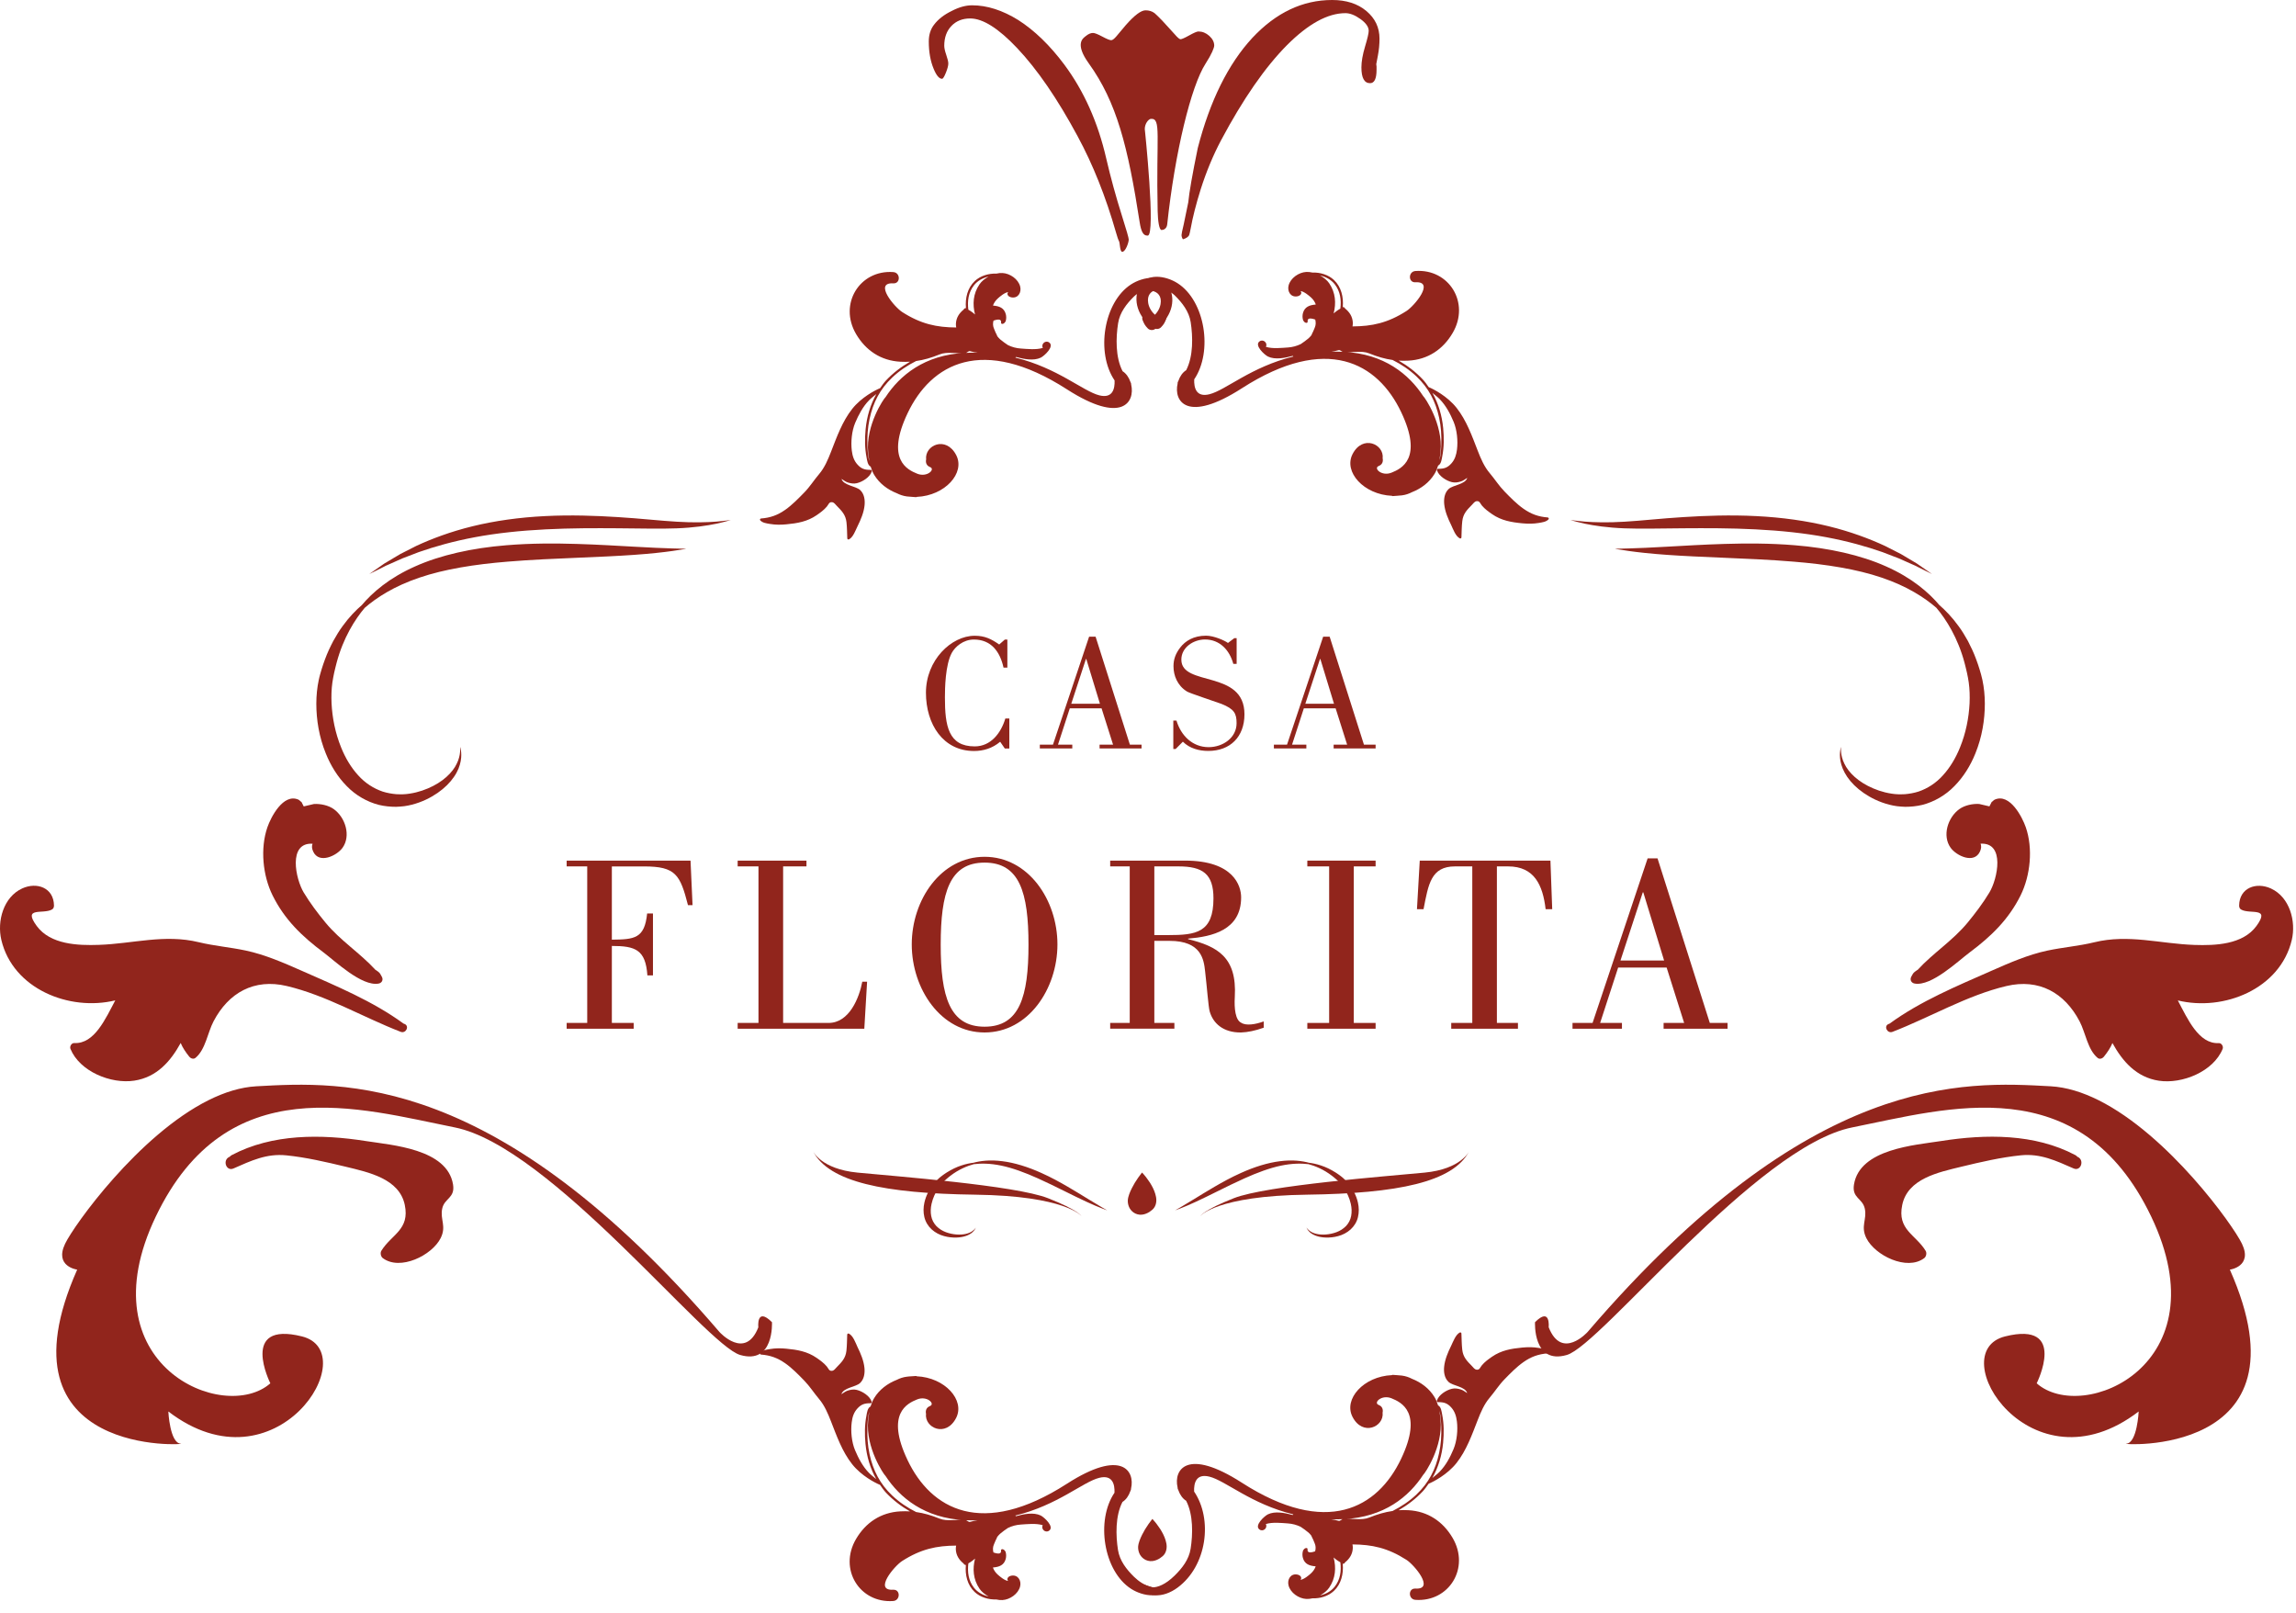 <svg width="158" height="111" viewBox="0 0 158 111" fill="none" xmlns="http://www.w3.org/2000/svg">
<path d="M27.833 70.449C27.809 70.44 27.785 70.429 27.759 70.42C27.755 70.416 27.755 70.412 27.748 70.41C25.63 68.87 23.15 67.846 20.742 66.782C19.517 66.241 18.225 65.679 16.906 65.399C15.832 65.171 14.755 65.086 13.685 64.828C11.312 64.252 9.157 64.932 6.79 65.01C5.371 65.058 3.469 64.995 2.527 63.709C1.534 62.352 2.968 62.932 3.584 62.572C3.68 62.517 3.717 62.405 3.715 62.303C3.7 61.076 2.534 60.663 1.525 61.128C0.233 61.723 -0.214 63.382 0.093 64.674C0.891 68.034 4.763 69.598 7.932 68.829C7.261 70.09 6.496 71.84 5.114 71.764C4.92 71.754 4.781 71.999 4.848 72.164C5.485 73.721 7.633 74.596 9.237 74.352C10.796 74.116 11.743 73.015 12.434 71.76C12.569 72.086 12.768 72.383 13.027 72.707C13.123 72.826 13.317 72.895 13.452 72.785C14.143 72.216 14.285 71.052 14.694 70.273C15.727 68.301 17.488 67.311 19.728 67.839C22.442 68.477 24.998 69.995 27.572 70.992C27.936 71.135 28.199 70.59 27.833 70.449Z" fill="#91251C"/>
<path d="M26.275 67.201C26.112 66.905 26.142 66.938 25.87 66.745C25.859 66.738 25.85 66.736 25.841 66.732C24.776 65.568 23.425 64.723 22.398 63.477C21.86 62.824 21.339 62.133 20.901 61.408C20.337 60.472 19.805 57.95 21.509 58.051C21.45 58.195 21.452 58.375 21.553 58.59C21.954 59.463 23.178 58.881 23.573 58.329C24.161 57.504 23.769 56.252 22.978 55.676C22.605 55.405 22.056 55.292 21.605 55.318C21.37 55.374 21.136 55.429 20.901 55.483C20.849 55.381 20.799 55.281 20.746 55.179C20.685 55.153 20.613 55.051 20.533 55.016C19.491 54.562 18.639 56.226 18.401 56.918C17.898 58.371 18.079 60.236 18.757 61.603C19.58 63.267 20.783 64.426 22.259 65.527C23.063 66.128 24.891 67.88 26.049 67.674C26.284 67.63 26.393 67.413 26.275 67.201Z" fill="#91251C"/>
<path d="M53.123 90.97C53.123 90.97 53.287 93.91 50.929 93.224C48.571 92.538 37.873 78.881 31.298 77.57C24.721 76.259 15.623 73.475 10.723 83.697C5.824 93.918 15.426 97.987 18.604 95.176C18.604 95.176 16.438 90.866 20.779 91.949C25.12 93.031 19.011 102.796 11.584 97.114C11.584 97.114 11.687 99.288 12.439 99.331C13.19 99.372 -0.487 100.415 5.312 87.355C5.312 87.355 3.726 87.147 4.48 85.573C5.094 84.29 9.521 78.108 14.35 75.696C15.442 75.151 16.553 74.8 17.647 74.739C23.577 74.415 34.144 73.723 49.512 91.647C49.512 91.647 51.286 93.617 52.186 91.32C52.182 91.32 52.038 89.891 53.123 90.97Z" fill="#91251C"/>
<path d="M31.176 81.495C30.773 79.04 26.97 78.79 25.181 78.508C22.11 78.024 18.741 77.993 15.941 79.478C15.884 79.509 15.843 79.546 15.812 79.585C15.803 79.589 15.797 79.591 15.788 79.596C15.291 79.813 15.562 80.614 16.065 80.395C17.272 79.865 18.334 79.353 19.7 79.491C21.051 79.626 22.45 79.952 23.769 80.269C25.381 80.659 27.476 81.098 27.855 82.9C28.212 84.609 26.946 84.924 26.244 86.055C26.153 86.202 26.201 86.456 26.342 86.561C27.532 87.457 29.731 86.376 30.326 85.182C30.738 84.355 30.272 83.901 30.431 83.156C30.583 82.431 31.329 82.44 31.176 81.495Z" fill="#91251C"/>
<path d="M105.633 90.97C105.633 90.97 105.469 93.91 107.827 93.224C110.185 92.538 120.883 78.881 127.458 77.57C134.033 76.259 143.134 73.475 148.033 83.697C152.932 93.918 143.33 97.987 140.155 95.176C140.155 95.176 142.321 90.866 137.98 91.949C133.639 93.031 139.747 102.796 147.174 97.114C147.174 97.114 147.072 99.288 146.32 99.331C145.568 99.372 159.247 100.415 153.448 87.355C153.448 87.355 155.035 87.147 154.281 85.573C153.666 84.29 149.24 78.108 144.411 75.696C143.319 75.151 142.207 74.8 141.113 74.739C135.184 74.415 124.616 73.723 109.248 91.647C109.248 91.647 107.474 93.617 106.574 91.32C106.572 91.32 106.718 89.891 105.633 90.97Z" fill="#91251C"/>
<path d="M130.233 70.994C132.809 69.999 135.365 68.48 138.076 67.841C140.316 67.314 142.077 68.302 143.11 70.275C143.52 71.057 143.661 72.22 144.352 72.789C144.487 72.9 144.681 72.828 144.775 72.711C145.034 72.388 145.233 72.09 145.368 71.764C146.061 73.019 147.006 74.12 148.565 74.357C150.169 74.598 152.317 73.725 152.952 72.168C153.019 72.003 152.88 71.758 152.686 71.769C151.304 71.845 150.537 70.097 149.868 68.833C153.037 69.602 156.909 68.039 157.709 64.678C158.016 63.386 157.569 61.727 156.277 61.132C155.268 60.668 154.1 61.078 154.087 62.307C154.085 62.409 154.124 62.522 154.218 62.576C154.834 62.937 156.268 62.357 155.275 63.714C154.333 64.999 152.431 65.062 151.012 65.014C148.645 64.934 146.49 64.254 144.117 64.832C143.045 65.093 141.97 65.175 140.894 65.403C139.575 65.683 138.283 66.245 137.058 66.786C134.65 67.848 132.17 68.875 130.052 70.414C130.047 70.416 130.045 70.421 130.041 70.425C130.017 70.433 129.993 70.444 129.969 70.453C129.605 70.59 129.871 71.135 130.233 70.994Z" fill="#91251C"/>
<path d="M131.76 67.672C132.917 67.878 134.744 66.124 135.548 65.525C137.023 64.424 138.224 63.264 139.05 61.601C139.728 60.233 139.909 58.368 139.405 56.916C139.165 56.226 138.316 54.56 137.272 55.014C137.191 55.049 137.119 55.151 137.058 55.177C137.008 55.279 136.956 55.379 136.903 55.481C136.668 55.427 136.435 55.372 136.199 55.316C135.751 55.288 135.199 55.403 134.826 55.674C134.035 56.249 133.641 57.502 134.232 58.327C134.626 58.881 135.849 59.463 136.252 58.588C136.352 58.373 136.352 58.193 136.295 58.049C137.997 57.947 137.468 60.47 136.901 61.406C136.465 62.131 135.942 62.822 135.404 63.477C134.378 64.723 133.026 65.568 131.961 66.732C131.95 66.738 131.941 66.738 131.93 66.745C131.658 66.938 131.688 66.905 131.525 67.201C131.414 67.413 131.523 67.631 131.76 67.672Z" fill="#91251C"/>
<path d="M128.328 83.161C128.487 83.903 128.023 84.359 128.433 85.186C129.025 86.378 131.226 87.462 132.416 86.563C132.556 86.459 132.606 86.204 132.512 86.057C131.813 84.924 130.546 84.609 130.904 82.9C131.281 81.098 133.377 80.659 134.99 80.269C136.308 79.95 137.707 79.626 139.059 79.489C140.423 79.35 141.486 79.865 142.694 80.392C143.197 80.614 143.467 79.811 142.97 79.594C142.962 79.589 142.955 79.587 142.946 79.583C142.916 79.541 142.875 79.504 142.818 79.476C140.018 77.991 136.648 78.022 133.578 78.506C131.789 78.788 127.986 79.038 127.583 81.493C127.426 82.44 128.171 82.431 128.328 83.161Z" fill="#91251C"/>
<path d="M59.016 36.197C59.236 35.754 59.448 35.257 59.496 34.764C59.533 34.397 59.476 33.98 59.191 33.715C58.892 33.44 58.051 33.405 57.909 32.951C58.051 33.034 58.177 33.144 58.347 33.197C58.559 33.262 58.75 33.296 58.966 33.244C59.354 33.153 59.866 32.827 59.99 32.441C60.01 32.382 59.975 32.328 59.91 32.328C59.52 32.332 59.273 32.261 59.01 31.965C58.759 31.69 58.663 31.366 58.617 31.004C58.543 30.409 58.615 29.655 58.848 29.097C59.081 28.544 59.382 27.973 59.803 27.543C59.958 27.384 60.141 27.252 60.306 27.109C59.89 27.849 59.648 28.683 59.568 29.529C59.507 30.179 59.507 30.837 59.633 31.477C59.674 31.685 59.707 32.007 59.916 32.107C59.977 32.311 60.056 32.506 60.162 32.68C60.524 33.273 61.084 33.689 61.716 33.937C61.923 34.043 62.152 34.121 62.405 34.156C62.52 34.171 62.634 34.18 62.745 34.184C62.843 34.195 62.941 34.202 63.039 34.206C63.063 34.206 63.078 34.197 63.089 34.187C65.04 34.102 66.43 32.541 65.805 31.319C65.105 29.957 63.617 30.63 63.732 31.612C63.732 31.612 63.625 31.996 64.007 32.139C64.386 32.282 63.802 32.867 63.12 32.593C62.44 32.317 60.938 31.625 62.457 28.429C64.072 25.033 67.587 23.036 73.419 26.785C77.202 29.217 78.122 27.673 77.843 26.462C77.847 26.399 77.828 26.336 77.79 26.275C77.682 25.96 77.49 25.689 77.252 25.541C76.751 24.575 76.788 23.222 76.943 22.239C77.058 21.498 77.525 20.901 78.046 20.389C78.673 19.775 80.061 19.809 79.863 20.93C79.802 21.268 79.606 21.557 79.351 21.779C79.126 21.401 78.455 21.596 78.634 22.039C78.739 22.295 78.793 22.393 78.985 22.595C79.105 22.719 79.312 22.743 79.458 22.656C80.388 22.102 80.959 20.947 80.53 19.907C80.061 18.776 78.645 19.045 77.838 19.564C75.942 20.784 75.402 24.267 76.701 26.175C76.723 26.748 76.572 27.428 75.655 27.202C74.53 26.922 72.785 25.315 69.871 24.605C69.891 24.597 69.906 24.579 69.915 24.56C70.455 24.707 71.129 24.844 71.619 24.608C71.859 24.492 72.586 23.832 72.196 23.561C71.939 23.381 71.621 23.678 71.763 23.937C71.301 24.082 70.669 24.008 70.25 23.98C69.947 23.961 69.642 23.88 69.365 23.746C69.182 23.628 69.006 23.494 68.829 23.351C68.762 23.281 68.69 23.22 68.635 23.14C68.627 23.127 68.622 23.112 68.614 23.099C68.611 23.094 68.616 23.09 68.614 23.083C68.542 22.934 68.459 22.782 68.407 22.623C68.326 22.447 68.315 22.258 68.367 22.061C68.751 21.926 68.925 21.976 68.888 22.213C68.886 22.274 68.958 22.293 69.004 22.282C69.089 22.263 69.143 22.206 69.182 22.137C69.195 22.126 69.209 22.109 69.211 22.087C69.211 22.08 69.211 22.074 69.213 22.067C69.261 21.92 69.246 21.733 69.213 21.611C69.097 21.181 68.76 21.06 68.354 21.027C68.352 21.019 68.339 21.017 68.335 21.012C68.402 20.836 68.505 20.68 68.664 20.535C68.788 20.422 69.139 20.12 69.379 20.098C69.252 20.241 69.374 20.43 69.636 20.465C70.072 20.524 70.303 20.107 70.204 19.716C70.074 19.201 69.503 18.813 68.991 18.785C68.856 18.776 68.712 18.791 68.566 18.826C68.03 18.806 67.465 18.974 67.079 19.338C66.574 19.816 66.415 20.517 66.471 21.186C66.454 21.197 66.439 21.21 66.424 21.221C66.4 21.214 66.382 21.212 66.382 21.212C66.382 21.212 66.349 21.238 66.312 21.301C66.005 21.548 65.794 21.868 65.781 22.295C65.778 22.376 65.791 22.454 65.802 22.532C64.464 22.523 63.386 22.302 62.087 21.47C61.559 21.134 60.104 19.416 61.474 19.495C61.98 19.523 61.973 18.756 61.474 18.72C59.164 18.552 57.691 20.912 58.914 22.988C59.576 24.113 60.618 24.816 61.96 24.888C62.196 24.901 62.414 24.898 62.625 24.886C62.017 25.235 61.459 25.656 60.969 26.179C60.814 26.345 60.69 26.527 60.563 26.709C60.247 26.833 59.276 27.334 58.644 28.134C57.959 29.002 57.582 30.07 57.185 31.088C56.978 31.62 56.743 32.178 56.37 32.615C56.015 33.032 55.73 33.492 55.346 33.885C54.943 34.297 54.512 34.742 54.039 35.075C53.514 35.444 53.01 35.626 52.369 35.674C52.313 35.678 52.271 35.754 52.313 35.797C52.474 35.98 52.757 36.01 52.988 36.049C53.367 36.114 53.734 36.112 54.117 36.075C54.876 36.004 55.564 35.884 56.198 35.446C56.451 35.27 56.7 35.092 56.898 34.855C57.022 34.708 57.046 34.538 57.244 34.551C57.399 34.56 57.48 34.697 57.584 34.805C57.933 35.159 58.192 35.42 58.251 35.932C58.293 36.31 58.29 36.672 58.306 37.048C58.308 37.096 58.369 37.135 58.415 37.113C58.707 36.979 58.883 36.466 59.016 36.197ZM66.792 21.401C66.737 21.362 66.685 21.331 66.637 21.307C66.563 20.717 66.637 20.118 67.027 19.625C67.276 19.312 67.639 19.117 68.03 19.03C67.772 19.169 67.546 19.353 67.404 19.562C66.96 20.213 66.918 20.938 67.097 21.637C66.988 21.542 66.885 21.459 66.792 21.401ZM61.396 25.977C61.888 25.509 62.446 25.14 63.043 24.84C63.577 24.764 64.083 24.618 64.656 24.386C65.194 24.169 65.831 24.358 66.404 24.28C66.546 24.314 66.628 24.119 66.77 24.165C66.938 24.219 67.099 24.243 67.267 24.267C66.988 24.262 66.7 24.265 66.404 24.28C63.617 24.414 61.917 25.83 60.938 27.326C60.825 27.408 59.561 29.265 59.744 31.136C59.764 31.327 59.788 31.529 59.827 31.727C59.711 31.381 59.7 30.784 59.694 30.645C59.67 30.038 59.714 29.419 59.84 28.822C60.082 27.697 60.557 26.772 61.396 25.977Z" fill="#91251C"/>
<path d="M100.464 37.044C100.509 37.065 100.568 37.026 100.57 36.976C100.586 36.601 100.583 36.238 100.627 35.861C100.686 35.348 100.943 35.09 101.292 34.734C101.399 34.625 101.479 34.488 101.634 34.48C101.83 34.469 101.856 34.636 101.98 34.786C102.179 35.022 102.427 35.2 102.68 35.376C103.314 35.815 104.003 35.934 104.761 36.006C105.143 36.041 105.511 36.045 105.89 35.98C106.123 35.939 106.404 35.91 106.566 35.728C106.605 35.682 106.563 35.606 106.509 35.602C105.868 35.554 105.367 35.372 104.84 35.003C104.367 34.671 103.935 34.228 103.532 33.813C103.146 33.418 102.861 32.96 102.508 32.543C102.135 32.104 101.9 31.549 101.693 31.017C101.296 29.998 100.921 28.93 100.235 28.062C99.603 27.261 98.631 26.761 98.315 26.635C98.189 26.453 98.062 26.268 97.907 26.106C97.417 25.582 96.859 25.161 96.251 24.812C96.463 24.825 96.68 24.827 96.916 24.814C98.26 24.742 99.302 24.039 99.962 22.914C101.185 20.838 99.712 18.478 97.402 18.646C96.903 18.683 96.896 19.451 97.402 19.421C98.772 19.34 97.317 21.06 96.789 21.396C95.49 22.228 94.412 22.449 93.074 22.458C93.085 22.38 93.098 22.302 93.096 22.221C93.082 21.794 92.873 21.475 92.564 21.227C92.527 21.164 92.494 21.138 92.494 21.138C92.494 21.138 92.479 21.14 92.453 21.147C92.435 21.136 92.422 21.123 92.405 21.112C92.461 20.443 92.302 19.742 91.797 19.264C91.411 18.902 90.847 18.733 90.313 18.752C90.167 18.719 90.023 18.702 89.888 18.711C89.376 18.739 88.805 19.13 88.674 19.644C88.576 20.035 88.807 20.452 89.243 20.393C89.502 20.359 89.624 20.17 89.498 20.026C89.739 20.048 90.088 20.35 90.215 20.463C90.374 20.606 90.476 20.762 90.544 20.941C90.537 20.947 90.526 20.949 90.524 20.956C90.117 20.99 89.781 21.11 89.663 21.54C89.63 21.661 89.617 21.848 89.665 21.996C89.665 22.002 89.665 22.009 89.668 22.015C89.67 22.039 89.683 22.054 89.696 22.065C89.733 22.135 89.787 22.191 89.872 22.211C89.918 22.221 89.988 22.202 89.988 22.141C89.949 21.904 90.123 21.852 90.509 21.987C90.561 22.187 90.55 22.373 90.472 22.552C90.419 22.71 90.334 22.86 90.265 23.012C90.263 23.018 90.267 23.02 90.265 23.027C90.256 23.04 90.252 23.055 90.243 23.066C90.186 23.146 90.114 23.209 90.047 23.277C89.872 23.422 89.694 23.555 89.511 23.674C89.234 23.808 88.929 23.889 88.626 23.908C88.207 23.934 87.575 24.011 87.113 23.863C87.255 23.605 86.937 23.307 86.68 23.485C86.29 23.756 87.02 24.416 87.257 24.532C87.75 24.768 88.421 24.631 88.964 24.484C88.972 24.503 88.988 24.521 89.007 24.529C86.094 25.239 84.348 26.848 83.226 27.126C82.308 27.354 82.158 26.672 82.18 26.101C83.476 24.191 82.936 20.71 81.04 19.49C80.236 18.971 78.817 18.702 78.351 19.833C77.919 20.875 78.49 22.028 79.421 22.582C79.569 22.671 79.774 22.645 79.894 22.521C80.088 22.319 80.142 22.221 80.246 21.965C80.425 21.522 79.754 21.327 79.527 21.705C79.272 21.483 79.076 21.195 79.015 20.856C78.819 19.738 80.205 19.703 80.833 20.317C81.356 20.83 81.822 21.427 81.938 22.167C82.09 23.151 82.127 24.503 81.628 25.47C81.388 25.617 81.197 25.889 81.09 26.206C81.053 26.266 81.031 26.329 81.038 26.392C80.757 27.604 81.678 29.147 85.462 26.713C91.293 22.964 94.811 24.961 96.423 28.357C97.94 31.551 96.441 32.245 95.761 32.519C95.081 32.795 94.495 32.211 94.874 32.065C95.253 31.922 95.148 31.538 95.148 31.538C95.264 30.556 93.773 29.886 93.076 31.245C92.448 32.467 93.839 34.028 95.789 34.113C95.8 34.126 95.817 34.132 95.841 34.132C95.939 34.13 96.035 34.121 96.133 34.111C96.245 34.106 96.358 34.097 96.473 34.082C96.726 34.05 96.955 33.972 97.164 33.863C97.796 33.615 98.356 33.199 98.718 32.606C98.825 32.43 98.903 32.235 98.964 32.033C99.176 31.933 99.208 31.609 99.248 31.403C99.374 30.763 99.374 30.105 99.313 29.456C99.232 28.607 98.99 27.773 98.574 27.033C98.74 27.176 98.923 27.308 99.078 27.469C99.498 27.899 99.799 28.468 100.032 29.024C100.265 29.582 100.337 30.335 100.263 30.93C100.217 31.292 100.121 31.616 99.871 31.892C99.605 32.187 99.361 32.259 98.971 32.254C98.906 32.252 98.871 32.306 98.89 32.367C99.014 32.754 99.526 33.079 99.914 33.173C100.13 33.222 100.322 33.19 100.533 33.125C100.703 33.073 100.83 32.962 100.971 32.88C100.83 33.335 99.991 33.368 99.69 33.644C99.404 33.909 99.348 34.325 99.385 34.692C99.435 35.187 99.644 35.685 99.864 36.125C99.991 36.395 100.167 36.905 100.464 37.044ZM91.775 21.564C91.954 20.864 91.912 20.142 91.468 19.488C91.326 19.28 91.099 19.095 90.842 18.956C91.232 19.043 91.596 19.238 91.845 19.551C92.237 20.044 92.311 20.643 92.237 21.234C92.189 21.258 92.137 21.288 92.082 21.327C91.989 21.388 91.886 21.468 91.775 21.564ZM99.036 28.75C99.165 29.345 99.208 29.966 99.182 30.574C99.178 30.715 99.167 31.312 99.049 31.657C99.088 31.457 99.112 31.258 99.132 31.064C99.313 29.195 98.053 27.339 97.938 27.254C96.959 25.758 95.26 24.34 92.472 24.208C92.176 24.193 91.89 24.191 91.609 24.195C91.777 24.171 91.938 24.147 92.106 24.093C92.248 24.047 92.331 24.245 92.472 24.208C93.045 24.286 93.682 24.097 94.22 24.314C94.793 24.545 95.299 24.692 95.833 24.768C96.43 25.068 96.986 25.435 97.48 25.906C98.317 26.701 98.792 27.623 99.036 28.75Z" fill="#91251C"/>
<path d="M99.858 92.601C99.638 93.044 99.429 93.541 99.379 94.034C99.341 94.4 99.398 94.817 99.684 95.082C99.984 95.358 100.823 95.391 100.965 95.847C100.823 95.764 100.697 95.653 100.527 95.601C100.316 95.536 100.124 95.501 99.908 95.553C99.52 95.645 99.008 95.97 98.884 96.359C98.864 96.418 98.899 96.472 98.965 96.472C99.355 96.467 99.599 96.539 99.865 96.834C100.115 97.11 100.211 97.434 100.257 97.796C100.331 98.391 100.259 99.144 100.026 99.702C99.795 100.258 99.492 100.827 99.071 101.257C98.916 101.415 98.734 101.548 98.568 101.691C98.984 100.951 99.228 100.117 99.309 99.27C99.37 98.621 99.37 97.963 99.243 97.323C99.202 97.114 99.171 96.793 98.96 96.693C98.899 96.489 98.821 96.294 98.714 96.12C98.352 95.527 97.792 95.111 97.16 94.863C96.953 94.754 96.724 94.678 96.469 94.644C96.354 94.629 96.243 94.62 96.129 94.615C96.031 94.605 95.933 94.598 95.837 94.594C95.813 94.594 95.798 94.603 95.785 94.613C93.835 94.698 92.444 96.259 93.072 97.481C93.769 98.843 95.26 98.17 95.144 97.188C95.144 97.188 95.251 96.804 94.87 96.661C94.49 96.515 95.075 95.933 95.757 96.207C96.436 96.483 97.938 97.175 96.419 100.369C94.806 103.765 91.289 105.762 85.457 102.013C81.674 99.581 80.754 101.125 81.034 102.336C81.029 102.399 81.049 102.46 81.086 102.523C81.195 102.838 81.384 103.111 81.624 103.257C82.125 104.223 82.088 105.575 81.933 106.559C81.818 107.299 81.352 107.896 80.829 108.409C80.201 109.023 79.671 109.216 79.297 109.216L78.344 108.891C78.811 110.022 80.046 109.961 81.034 109.234C83.062 107.74 83.47 104.531 82.173 102.623C82.151 102.049 82.302 101.37 83.219 101.596C84.344 101.874 86.089 103.482 89.003 104.192C88.983 104.203 88.968 104.221 88.96 104.238C88.419 104.09 87.746 103.953 87.253 104.19C87.016 104.305 86.285 104.965 86.676 105.237C86.933 105.417 87.251 105.119 87.109 104.859C87.571 104.713 88.203 104.787 88.622 104.815C88.925 104.835 89.23 104.915 89.507 105.05C89.689 105.167 89.866 105.3 90.043 105.445C90.11 105.512 90.182 105.575 90.237 105.656C90.245 105.669 90.25 105.684 90.258 105.697C90.26 105.701 90.256 105.706 90.258 105.71C90.33 105.86 90.413 106.012 90.465 106.17C90.544 106.346 90.557 106.535 90.502 106.735C90.119 106.869 89.945 106.819 89.981 106.581C89.984 106.52 89.912 106.5 89.866 106.511C89.781 106.531 89.727 106.587 89.689 106.657C89.674 106.667 89.663 106.683 89.661 106.706C89.659 106.713 89.661 106.72 89.659 106.726C89.611 106.874 89.624 107.06 89.657 107.182C89.772 107.612 90.11 107.733 90.518 107.766C90.52 107.775 90.533 107.775 90.537 107.781C90.47 107.957 90.367 108.113 90.208 108.259C90.084 108.372 89.733 108.674 89.493 108.695C89.62 108.552 89.498 108.363 89.238 108.328C88.803 108.27 88.572 108.687 88.67 109.077C88.8 109.592 89.371 109.983 89.886 110.011C90.021 110.02 90.165 110.004 90.311 109.97C90.847 109.989 91.411 109.82 91.795 109.457C92.3 108.98 92.459 108.278 92.403 107.61C92.42 107.599 92.435 107.586 92.451 107.575C92.475 107.581 92.492 107.584 92.492 107.584C92.492 107.584 92.525 107.558 92.562 107.495C92.871 107.247 93.081 106.928 93.094 106.498C93.096 106.418 93.083 106.34 93.072 106.261C94.41 106.27 95.489 106.492 96.787 107.323C97.315 107.66 98.77 109.377 97.4 109.299C96.894 109.271 96.901 110.037 97.4 110.074C99.71 110.241 101.183 107.881 99.958 105.805C99.296 104.681 98.254 103.977 96.912 103.906C96.676 103.893 96.458 103.895 96.247 103.908C96.855 103.558 97.413 103.137 97.903 102.614C98.058 102.449 98.182 102.267 98.311 102.084C98.624 101.96 99.599 101.459 100.231 100.658C100.915 99.791 101.292 98.721 101.689 97.703C101.896 97.171 102.131 96.615 102.504 96.177C102.859 95.76 103.144 95.299 103.528 94.906C103.931 94.492 104.363 94.049 104.835 93.717C105.361 93.347 105.864 93.165 106.505 93.117C106.561 93.113 106.601 93.037 106.561 92.994C106.4 92.811 106.117 92.783 105.886 92.742C105.507 92.677 105.141 92.681 104.757 92.716C104.001 92.787 103.31 92.907 102.676 93.345C102.423 93.519 102.175 93.699 101.976 93.936C101.852 94.084 101.828 94.253 101.63 94.24C101.475 94.231 101.394 94.094 101.29 93.986C100.941 93.632 100.682 93.371 100.625 92.859C100.582 92.481 100.586 92.119 100.568 91.743C100.566 91.695 100.507 91.654 100.462 91.678C100.167 91.821 99.991 92.332 99.858 92.601ZM92.082 107.397C92.139 107.436 92.189 107.466 92.237 107.49C92.311 108.081 92.237 108.682 91.845 109.173C91.596 109.486 91.232 109.681 90.842 109.768C91.1 109.629 91.326 109.444 91.468 109.236C91.912 108.585 91.954 107.859 91.775 107.16C91.886 107.258 91.989 107.34 92.082 107.397ZM97.478 102.822C96.986 103.291 96.428 103.658 95.831 103.96C95.297 104.036 94.791 104.184 94.218 104.414C93.68 104.631 93.043 104.442 92.47 104.52C92.329 104.485 92.246 104.681 92.104 104.635C91.936 104.581 91.775 104.557 91.607 104.533C91.886 104.54 92.174 104.535 92.47 104.52C95.258 104.388 96.957 102.97 97.936 101.474C98.049 101.392 99.313 99.535 99.13 97.664C99.111 97.473 99.087 97.271 99.047 97.071C99.163 97.416 99.174 98.013 99.18 98.154C99.204 98.762 99.161 99.381 99.032 99.978C98.792 101.103 98.317 102.026 97.478 102.822Z" fill="#91251C"/>
<path d="M58.41 91.754C58.365 91.732 58.304 91.773 58.301 91.821C58.286 92.197 58.288 92.559 58.247 92.937C58.188 93.45 57.929 93.71 57.582 94.064C57.475 94.173 57.397 94.309 57.24 94.318C57.044 94.329 57.018 94.162 56.894 94.014C56.695 93.777 56.445 93.599 56.194 93.424C55.56 92.985 54.871 92.865 54.113 92.794C53.731 92.757 53.363 92.755 52.984 92.82C52.753 92.861 52.47 92.889 52.308 93.072C52.269 93.117 52.311 93.193 52.365 93.198C53.006 93.246 53.507 93.428 54.034 93.797C54.507 94.129 54.939 94.572 55.342 94.987C55.725 95.382 56.013 95.84 56.366 96.257C56.739 96.695 56.972 97.251 57.181 97.783C57.578 98.801 57.953 99.87 58.639 100.738C59.271 101.539 60.245 102.039 60.559 102.162C60.686 102.345 60.812 102.529 60.965 102.694C61.455 103.215 62.013 103.639 62.621 103.988C62.409 103.975 62.191 103.973 61.956 103.986C60.611 104.058 59.57 104.763 58.91 105.886C57.687 107.961 59.158 110.321 61.468 110.154C61.967 110.117 61.974 109.351 61.468 109.379C60.097 109.457 61.553 107.74 62.08 107.403C63.379 106.572 64.458 106.35 65.796 106.342C65.785 106.42 65.772 106.498 65.774 106.578C65.787 107.008 65.999 107.325 66.306 107.573C66.343 107.636 66.376 107.662 66.376 107.662C66.376 107.662 66.391 107.66 66.417 107.653C66.434 107.664 66.448 107.677 66.465 107.688C66.408 108.357 66.567 109.058 67.073 109.535C67.459 109.898 68.023 110.065 68.559 110.048C68.705 110.08 68.849 110.098 68.984 110.089C69.496 110.059 70.067 109.67 70.198 109.156C70.298 108.765 70.065 108.348 69.629 108.406C69.37 108.441 69.248 108.63 69.374 108.773C69.135 108.752 68.784 108.45 68.659 108.337C68.5 108.194 68.398 108.037 68.33 107.862C68.335 107.855 68.348 107.853 68.35 107.846C68.758 107.812 69.093 107.69 69.209 107.262C69.241 107.141 69.254 106.954 69.209 106.806C69.209 106.8 69.209 106.793 69.207 106.787C69.202 106.763 69.191 106.748 69.178 106.737C69.141 106.667 69.085 106.611 68.999 106.591C68.954 106.581 68.884 106.6 68.884 106.661C68.923 106.898 68.749 106.95 68.363 106.813C68.311 106.613 68.322 106.426 68.402 106.251C68.455 106.092 68.54 105.942 68.609 105.79C68.612 105.784 68.607 105.782 68.609 105.775C68.618 105.764 68.623 105.747 68.631 105.736C68.688 105.656 68.758 105.593 68.825 105.525C68.999 105.38 69.178 105.247 69.361 105.128C69.638 104.993 69.943 104.913 70.246 104.894C70.664 104.868 71.296 104.792 71.758 104.939C71.617 105.198 71.935 105.497 72.192 105.317C72.582 105.046 71.852 104.386 71.615 104.27C71.122 104.034 70.451 104.171 69.91 104.32C69.902 104.301 69.886 104.283 69.867 104.275C72.781 103.565 74.526 101.956 75.648 101.678C76.566 101.45 76.716 102.132 76.695 102.703C75.398 104.614 75.938 108.094 77.834 109.314C78.638 109.833 80.057 110.102 80.523 108.971L80.423 108.852C79.671 109.596 78.667 109.103 78.039 108.489C77.516 107.977 77.05 107.38 76.934 106.639C76.782 105.658 76.742 104.303 77.244 103.337C77.483 103.189 77.675 102.918 77.782 102.601C77.819 102.54 77.839 102.477 77.834 102.414C78.115 101.203 77.194 99.659 73.41 102.093C67.579 105.842 64.063 103.845 62.449 100.449C60.932 97.256 62.431 96.561 63.111 96.285C63.793 96.009 64.377 96.593 63.998 96.739C63.619 96.882 63.724 97.266 63.724 97.266C63.608 98.248 65.099 98.921 65.796 97.559C66.421 96.337 65.033 94.776 63.081 94.692C63.07 94.678 63.052 94.67 63.03 94.672C62.932 94.674 62.834 94.683 62.736 94.692C62.625 94.698 62.512 94.704 62.396 94.722C62.144 94.754 61.915 94.833 61.708 94.939C61.076 95.186 60.513 95.603 60.154 96.196C60.047 96.372 59.969 96.567 59.908 96.769C59.696 96.869 59.663 97.193 59.624 97.399C59.498 98.041 59.498 98.697 59.559 99.346C59.639 100.193 59.881 101.029 60.298 101.767C60.13 101.624 59.949 101.491 59.794 101.333C59.374 100.903 59.073 100.332 58.84 99.778C58.606 99.22 58.535 98.467 58.609 97.872C58.652 97.51 58.748 97.186 59.001 96.91C59.267 96.615 59.511 96.543 59.901 96.548C59.966 96.548 60.001 96.496 59.982 96.435C59.857 96.048 59.345 95.723 58.957 95.629C58.739 95.577 58.548 95.612 58.339 95.677C58.169 95.729 58.042 95.842 57.9 95.925C58.042 95.469 58.883 95.436 59.182 95.16C59.467 94.895 59.524 94.479 59.487 94.112C59.437 93.617 59.228 93.12 59.008 92.677C58.883 92.405 58.707 91.893 58.41 91.754ZM67.099 107.234C66.92 107.933 66.962 108.658 67.406 109.31C67.548 109.518 67.775 109.705 68.032 109.842C67.642 109.755 67.278 109.559 67.029 109.247C66.639 108.754 66.565 108.155 66.639 107.564C66.687 107.54 66.74 107.51 66.794 107.471C66.886 107.412 66.988 107.33 67.099 107.234ZM59.838 100.05C59.711 99.455 59.668 98.834 59.692 98.226C59.696 98.087 59.707 97.488 59.825 97.145C59.785 97.345 59.761 97.544 59.742 97.735C59.561 99.605 60.823 101.463 60.936 101.546C61.915 103.042 63.614 104.459 66.402 104.592C66.698 104.607 66.984 104.609 67.265 104.605C67.097 104.629 66.933 104.653 66.768 104.707C66.626 104.752 66.543 104.555 66.402 104.592C65.829 104.511 65.192 104.703 64.654 104.485C64.081 104.255 63.575 104.108 63.041 104.032C62.444 103.732 61.889 103.363 61.394 102.894C60.557 102.099 60.082 101.174 59.838 100.05Z" fill="#91251C"/>
<path d="M69.322 45.932H69.058C68.819 44.853 68.222 44.002 67.019 44.002C66.286 44.002 65.724 44.502 65.495 44.923C65.049 45.752 65.025 47.365 65.025 47.991C65.025 49.945 65.264 51.354 67.075 51.354C68.187 51.354 68.886 50.433 69.183 49.434H69.457V51.501H69.148L68.827 51.035C68.289 51.488 67.67 51.671 67.029 51.671C64.909 51.671 63.719 49.843 63.719 47.661C63.719 45.422 65.46 43.742 67.075 43.742C67.762 43.742 68.209 43.957 68.76 44.343L69.15 44.002H69.322V45.932Z" fill="#91251C"/>
<path d="M71.556 51.497V51.236H72.46L74.947 43.807H75.394L77.754 51.236H78.556V51.497H75.668V51.236H76.597L75.805 48.737H73.618L72.805 51.236H73.79V51.497H71.556ZM75.692 48.418L74.753 45.34H74.729L73.72 48.418H75.692Z" fill="#91251C"/>
<path d="M80.903 51.532H80.742V49.578H80.959C81.269 50.611 82.06 51.406 83.171 51.406C84.156 51.406 85.096 50.759 85.096 49.758C85.096 49.087 84.934 48.781 84.054 48.429C83.629 48.271 81.855 47.691 81.683 47.578C81.018 47.17 80.754 46.475 80.754 45.839C80.754 45.372 80.892 44.975 81.225 44.543C81.57 44.1 82.13 43.737 83.001 43.737C83.529 43.737 84.274 44.067 84.503 44.237L84.939 43.907H85.1V45.678H84.871C84.618 44.736 83.943 43.998 82.923 43.998C82.143 43.998 81.295 44.532 81.295 45.383C81.295 47.27 85.638 46.054 85.638 49.143C85.638 50.7 84.653 51.666 83.152 51.666C82.511 51.666 81.868 51.497 81.4 51.03L80.903 51.532Z" fill="#91251C"/>
<path d="M87.663 51.497V51.236H88.567L91.054 43.807H91.501L93.861 51.236H94.663V51.497H91.775V51.236H92.704L91.912 48.737H89.724L88.912 51.236H89.897V51.497H87.663ZM91.799 48.418L90.86 45.34H90.836L89.827 48.418H91.799Z" fill="#91251C"/>
<path d="M38.995 70.779V70.381H40.41V59.611H38.995V59.213H47.519L47.658 62.279H47.344C46.804 60.184 46.505 59.613 44.324 59.613H42.105V64.652C43.659 64.634 44.358 64.582 44.533 62.85H44.934V67.109H44.55C44.428 65.344 43.729 65.084 42.105 65.084V70.381H43.607V70.779H38.995Z" fill="#91251C"/>
<path d="M50.763 70.779V70.381H52.195V59.611H50.763V59.213H55.497V59.611H53.891V70.381H57.016C58.447 70.381 59.13 68.649 59.339 67.542H59.67L59.478 70.779H50.763Z" fill="#91251C"/>
<path d="M62.743 64.978C62.743 61.912 64.752 58.95 67.755 58.95C70.758 58.95 72.768 61.912 72.768 64.978C72.768 68.043 70.758 71.037 67.755 71.037C64.752 71.039 62.743 68.043 62.743 64.978ZM70.776 64.995C70.776 61.41 70.163 59.35 67.755 59.35C65.345 59.35 64.735 61.41 64.735 64.995C64.735 68.562 65.347 70.64 67.755 70.64C70.165 70.64 70.776 68.562 70.776 64.995Z" fill="#91251C"/>
<path d="M76.398 70.779V70.381H77.743V59.611H76.398V59.213H81.55C84.904 59.213 85.409 60.963 85.409 61.74C85.409 64.009 83.4 64.441 81.759 64.58V64.615C83.769 65.116 85.13 65.844 84.974 68.579C84.921 69.411 85.026 70.19 85.409 70.364C85.741 70.59 86.388 70.486 86.963 70.277V70.709C86.371 70.918 85.863 71.022 85.409 71.037C84.169 71.055 83.472 70.397 83.243 69.582C83.156 69.27 83.052 67.867 82.93 66.829C82.842 66.033 82.685 64.734 80.484 64.734H79.436V70.379H80.816V70.777H76.398V70.779ZM79.436 64.337H80.38C82.302 64.337 83.505 64.181 83.505 61.81C83.505 60.129 82.77 59.611 81.094 59.611H79.436V64.337Z" fill="#91251C"/>
<path d="M94.663 70.779H89.964V70.381H91.466V59.611H89.964V59.213H94.663V59.611H93.161V70.381H94.663V70.779Z" fill="#91251C"/>
<path d="M99.867 70.779V70.381H101.316V59.611H100.128C98.47 59.611 98.296 60.839 97.962 62.554H97.509L97.701 59.213H106.694L106.816 62.554H106.363C106.171 60.909 105.594 59.611 103.779 59.611H103.009V70.381H104.458V70.779H99.867Z" fill="#91251C"/>
<path d="M108.213 70.779V70.381H109.593L113.383 59.057H114.063L117.661 70.381H118.883V70.779H114.481V70.381H115.895L114.69 66.571H111.354L110.114 70.381H111.615V70.779H108.213ZM114.516 66.087L113.084 61.395H113.049L111.513 66.087H114.516Z" fill="#91251C"/>
<path d="M31.675 51.393C31.675 51.393 31.679 51.412 31.688 51.456C31.695 51.497 31.714 51.558 31.721 51.64C31.745 51.803 31.762 52.053 31.703 52.37C31.675 52.528 31.623 52.702 31.551 52.886C31.474 53.069 31.372 53.262 31.239 53.453C30.978 53.837 30.596 54.222 30.113 54.556C29.629 54.89 29.043 55.184 28.354 55.362C28.182 55.407 28.003 55.442 27.818 55.468C27.63 55.496 27.445 55.498 27.253 55.511C26.87 55.511 26.469 55.474 26.066 55.377C25.264 55.17 24.477 54.723 23.862 54.087C23.241 53.458 22.758 52.682 22.422 51.844C21.958 50.705 21.768 49.526 21.768 48.412C21.77 47.854 21.823 47.309 21.934 46.79C21.964 46.662 21.99 46.529 22.027 46.408C22.062 46.286 22.097 46.167 22.132 46.047C22.165 45.928 22.208 45.813 22.245 45.698C22.285 45.583 22.322 45.468 22.367 45.357C22.531 44.91 22.729 44.495 22.93 44.111C23.141 43.733 23.352 43.379 23.581 43.073C24.03 42.45 24.499 41.977 24.904 41.627C25.246 41.217 25.717 40.748 26.325 40.281C26.935 39.814 27.687 39.36 28.559 38.974C30.302 38.19 32.505 37.704 34.846 37.515C36.57 37.372 38.209 37.38 39.69 37.424C41.172 37.469 42.499 37.552 43.615 37.613C44.729 37.676 45.631 37.717 46.257 37.734C46.568 37.745 46.812 37.749 46.978 37.752C47.144 37.754 47.231 37.754 47.231 37.754C47.231 37.754 47.146 37.769 46.982 37.799C46.819 37.828 46.579 37.867 46.267 37.91C45.646 37.999 44.74 38.099 43.62 38.177C42.502 38.257 41.168 38.316 39.697 38.377C38.226 38.44 36.615 38.503 34.942 38.642C32.669 38.826 30.568 39.161 28.866 39.742C28.016 40.029 27.264 40.372 26.634 40.737C26.005 41.099 25.492 41.479 25.1 41.82C24.429 42.608 23.614 43.894 23.161 45.613C23.128 45.72 23.104 45.83 23.078 45.939C23.054 46.05 23.021 46.158 22.999 46.273C22.978 46.386 22.954 46.501 22.93 46.616C22.906 46.731 22.893 46.842 22.873 46.957C22.808 47.413 22.794 47.899 22.816 48.394C22.866 49.384 23.069 50.433 23.474 51.425C23.767 52.157 24.165 52.817 24.649 53.345C25.128 53.881 25.715 54.252 26.329 54.461C26.639 54.56 26.957 54.615 27.271 54.643C27.428 54.643 27.589 54.66 27.739 54.649C27.892 54.643 28.044 54.63 28.193 54.604C28.792 54.515 29.343 54.315 29.812 54.074C30.28 53.833 30.666 53.538 30.951 53.232C31.095 53.08 31.213 52.923 31.309 52.769C31.4 52.615 31.474 52.465 31.527 52.324C31.631 52.042 31.66 51.803 31.666 51.642C31.675 51.562 31.669 51.499 31.669 51.458C31.675 51.414 31.675 51.393 31.675 51.393Z" fill="#91251C"/>
<path d="M25.41 39.495C25.41 39.495 25.71 39.286 26.236 38.92C26.303 38.874 26.373 38.824 26.447 38.774C26.526 38.729 26.606 38.679 26.691 38.629C26.861 38.527 27.046 38.416 27.245 38.299C27.345 38.24 27.445 38.177 27.554 38.116C27.663 38.06 27.776 38.001 27.894 37.943C28.129 37.823 28.373 37.693 28.637 37.565C29.696 37.072 31.01 36.577 32.521 36.208C34.029 35.837 35.728 35.596 37.511 35.509C39.296 35.418 40.991 35.481 42.523 35.578C44.058 35.672 45.428 35.83 46.573 35.895C47.719 35.967 48.647 35.939 49.292 35.889C49.613 35.865 49.861 35.826 50.031 35.811C50.201 35.791 50.29 35.782 50.29 35.782C50.29 35.782 50.203 35.806 50.04 35.85C49.874 35.891 49.632 35.965 49.314 36.03C48.678 36.164 47.739 36.308 46.568 36.351C45.398 36.399 44.019 36.353 42.495 36.347C40.97 36.336 39.298 36.332 37.557 36.421C35.813 36.508 34.166 36.683 32.686 36.961C31.204 37.237 29.897 37.608 28.814 37.988C28.548 38.09 28.293 38.188 28.051 38.281C27.929 38.327 27.813 38.373 27.698 38.416C27.585 38.462 27.48 38.514 27.375 38.559C27.168 38.653 26.972 38.739 26.794 38.818C26.704 38.857 26.619 38.896 26.536 38.931C26.458 38.972 26.382 39.011 26.31 39.048C25.737 39.332 25.41 39.495 25.41 39.495Z" fill="#91251C"/>
<path d="M126.683 51.393L126.669 51.456C126.663 51.497 126.643 51.558 126.637 51.64C126.613 51.803 126.595 52.053 126.654 52.37C126.683 52.528 126.735 52.702 126.809 52.886C126.885 53.069 126.988 53.262 127.118 53.453C127.38 53.837 127.761 54.222 128.245 54.556C128.729 54.89 129.315 55.184 130.002 55.362C130.174 55.407 130.352 55.442 130.538 55.468C130.725 55.496 130.91 55.498 131.102 55.511C131.486 55.511 131.887 55.474 132.29 55.377C133.09 55.17 133.879 54.723 134.493 54.087C135.114 53.458 135.598 52.682 135.934 51.844C136.398 50.705 136.587 49.526 136.587 48.412C136.585 47.854 136.533 47.309 136.422 46.79C136.391 46.662 136.363 46.529 136.328 46.408C136.293 46.286 136.258 46.167 136.223 46.047C136.191 45.928 136.147 45.813 136.11 45.698C136.071 45.583 136.034 45.468 135.988 45.357C135.825 44.91 135.626 44.495 135.428 44.111C135.217 43.733 135.005 43.379 134.774 43.073C134.325 42.45 133.857 41.977 133.454 41.627C133.109 41.217 132.641 40.748 132.03 40.281C131.422 39.814 130.668 39.36 129.797 38.974C128.053 38.19 125.85 37.704 123.51 37.515C121.784 37.372 120.145 37.38 118.665 37.424C117.183 37.469 115.856 37.552 114.74 37.613C113.627 37.676 112.724 37.717 112.099 37.734C111.787 37.745 111.543 37.749 111.378 37.752C111.212 37.754 111.125 37.754 111.125 37.754C111.125 37.754 111.21 37.769 111.373 37.799C111.537 37.828 111.776 37.867 112.088 37.91C112.709 37.999 113.616 38.099 114.734 38.177C115.854 38.257 117.185 38.316 118.656 38.377C120.127 38.44 121.738 38.503 123.411 38.642C125.684 38.826 127.785 39.161 129.487 39.742C130.339 40.029 131.091 40.372 131.719 40.737C132.349 41.099 132.861 41.479 133.253 41.82C133.922 42.608 134.737 43.894 135.193 45.613C135.225 45.72 135.249 45.83 135.275 45.939C135.299 46.05 135.332 46.158 135.354 46.273C135.378 46.386 135.4 46.501 135.424 46.616C135.448 46.731 135.461 46.842 135.48 46.957C135.543 47.413 135.559 47.899 135.537 48.394C135.487 49.384 135.284 50.433 134.879 51.425C134.585 52.157 134.188 52.817 133.704 53.345C133.225 53.881 132.641 54.252 132.026 54.461C131.717 54.56 131.399 54.615 131.085 54.643C130.928 54.643 130.767 54.66 130.616 54.649C130.464 54.643 130.311 54.63 130.163 54.604C129.564 54.515 129.012 54.315 128.544 54.074C128.075 53.833 127.689 53.538 127.402 53.232C127.26 53.08 127.14 52.923 127.044 52.769C126.953 52.615 126.879 52.465 126.826 52.324C126.722 52.042 126.693 51.803 126.687 51.642C126.678 51.562 126.685 51.499 126.685 51.458V51.393H126.683Z" fill="#91251C"/>
<path d="M132.948 39.495C132.948 39.495 132.647 39.286 132.122 38.92C132.054 38.874 131.985 38.824 131.911 38.774C131.834 38.729 131.751 38.679 131.669 38.629C131.499 38.527 131.313 38.416 131.115 38.299C131.015 38.24 130.915 38.177 130.806 38.116C130.697 38.06 130.581 38.001 130.466 37.943C130.23 37.823 129.986 37.693 129.723 37.565C128.663 37.072 127.349 36.577 125.839 36.208C124.331 35.837 122.631 35.596 120.849 35.509C119.064 35.418 117.368 35.481 115.836 35.578C114.302 35.672 112.931 35.83 111.787 35.895C110.641 35.967 109.712 35.939 109.067 35.889C108.747 35.865 108.499 35.826 108.329 35.811C108.159 35.791 108.069 35.782 108.069 35.782C108.069 35.782 108.156 35.806 108.32 35.85C108.486 35.891 108.727 35.965 109.046 36.03C109.682 36.164 110.621 36.308 111.792 36.351C112.962 36.399 114.341 36.353 115.865 36.347C117.39 36.336 119.062 36.332 120.803 36.421C122.546 36.508 124.194 36.683 125.673 36.961C127.155 37.237 128.463 37.608 129.546 37.988C129.812 38.09 130.067 38.188 130.309 38.281C130.431 38.327 130.546 38.373 130.662 38.416C130.775 38.462 130.88 38.514 130.984 38.559C131.191 38.653 131.388 38.739 131.566 38.818C131.656 38.857 131.743 38.896 131.823 38.931C131.904 38.972 131.978 39.011 132.05 39.048C132.621 39.332 132.948 39.495 132.948 39.495Z" fill="#91251C"/>
<path d="M83.215 2.466C82.988 2.264 82.74 2.165 82.47 2.165C82.369 2.165 82.162 2.254 81.842 2.432C81.524 2.61 81.321 2.699 81.236 2.699C81.166 2.699 81.031 2.584 80.833 2.353C80.308 1.778 80.024 1.466 79.981 1.42C79.711 1.144 79.534 0.97 79.449 0.901C79.279 0.775 79.072 0.71 78.832 0.71C78.521 0.71 78.067 1.051 77.47 1.73C77.257 1.984 77.045 2.238 76.832 2.49C76.675 2.675 76.555 2.766 76.47 2.766C76.37 2.766 76.165 2.684 75.853 2.516C75.542 2.349 75.328 2.267 75.215 2.267C75.058 2.267 74.892 2.338 74.716 2.484C74.539 2.627 73.933 2.985 74.921 4.355C76.849 7.032 77.621 10.089 78.429 15.304C78.525 15.923 78.671 16.207 78.939 16.207H78.983C79.549 16.207 78.778 8.845 78.778 8.88C78.778 8.5 79.037 8.192 79.194 8.179C79.935 8.116 79.549 9.327 79.665 14.527C79.68 15.185 79.765 15.825 79.935 15.825C80.064 15.825 80.288 15.743 80.321 15.443C80.853 10.471 81.966 5.918 82.962 4.377C83.389 3.715 83.557 3.283 83.557 3.133C83.555 2.89 83.439 2.668 83.215 2.466Z" fill="#91251C"/>
<path d="M94.931 2.657C94.931 3.05 94.894 3.439 94.82 3.821C94.746 4.203 94.708 4.399 94.708 4.412C94.708 4.436 94.715 4.492 94.728 4.579C94.728 4.666 94.728 4.74 94.728 4.8C94.728 5.415 94.58 5.723 94.281 5.723C93.885 5.723 93.686 5.361 93.686 4.633C93.686 4.24 93.769 3.763 93.937 3.202C94.105 2.642 94.188 2.282 94.188 2.123C94.188 1.852 93.998 1.583 93.621 1.311C93.242 1.04 92.897 0.905 92.588 0.905C91.372 0.905 90.032 1.637 88.567 3.103C87.053 4.629 85.54 6.813 84.026 9.655C83.479 10.688 83.014 11.809 82.629 13.014C82.306 14.047 82.077 14.946 81.94 15.708C81.89 15.966 81.853 16.127 81.829 16.188C81.755 16.312 81.611 16.403 81.402 16.464C81.339 16.366 81.308 16.266 81.308 16.168C81.308 16.095 81.358 15.854 81.456 15.448C81.581 14.87 81.685 14.358 81.772 13.917C81.833 13.253 82.051 12.011 82.424 10.189C83.267 6.928 84.52 4.401 86.183 2.603C87.809 0.868 89.639 0 91.675 0C92.642 0 93.427 0.252 94.028 0.758C94.63 1.261 94.931 1.895 94.931 2.657Z" fill="#91251C"/>
<path d="M77.675 16.479C77.675 16.687 77.453 17.326 77.228 17.326C77.056 17.326 77.078 16.724 77.004 16.59C76.954 16.503 76.886 16.307 76.799 15.999C76.091 13.526 75.21 11.318 74.156 9.373C72.765 6.789 71.375 4.766 69.987 3.3C68.707 1.948 67.635 1.27 66.766 1.27C66.232 1.27 65.8 1.442 65.471 1.787C65.142 2.132 64.979 2.586 64.979 3.152C64.979 3.3 65.025 3.509 65.118 3.78C65.212 4.051 65.258 4.247 65.258 4.37C65.258 4.518 65.201 4.731 65.09 5.007C64.979 5.282 64.892 5.421 64.828 5.421C64.63 5.421 64.438 5.193 64.251 4.737C64.029 4.208 63.915 3.58 63.915 2.855C63.915 2.399 64.033 2.019 64.268 1.711C64.554 1.329 64.963 1.01 65.497 0.751C65.994 0.493 66.459 0.365 66.894 0.365C67.925 0.365 68.984 0.703 70.076 1.381C71.192 2.095 72.247 3.116 73.24 4.444C74.594 6.266 75.555 8.417 76.126 10.903C76.435 12.232 76.795 13.543 77.204 14.835C77.52 15.834 77.675 16.381 77.675 16.479Z" fill="#91251C"/>
<path d="M82.605 83.664C82.605 83.664 83.699 82.277 89.938 82.197C96.177 82.114 100.006 81.333 101.1 79.211C101.1 79.211 100.553 80.436 98.036 80.679C95.519 80.924 87.162 81.554 84.904 82.44C82.825 83.256 82.605 83.664 82.605 83.664Z" fill="#91251C"/>
<path d="M74.415 83.664C74.415 83.664 73.323 82.277 67.095 82.197C60.869 82.114 57.044 81.333 55.952 79.211C55.952 79.211 56.499 80.436 59.012 80.679C61.525 80.924 69.867 81.554 72.12 82.44C74.197 83.256 74.415 83.664 74.415 83.664Z" fill="#91251C"/>
<path d="M67.154 84.461C67.154 84.461 67.149 84.468 67.143 84.483C67.136 84.498 67.127 84.52 67.11 84.548C67.079 84.604 67.027 84.687 66.929 84.776C66.881 84.822 66.82 84.865 66.748 84.908C66.676 84.952 66.591 84.991 66.498 85.026C66.308 85.095 66.075 85.141 65.816 85.147C65.556 85.154 65.269 85.13 64.97 85.047C64.896 85.028 64.822 85.002 64.746 84.974C64.669 84.945 64.6 84.908 64.525 84.874C64.382 84.796 64.242 84.704 64.118 84.591C63.869 84.366 63.686 84.064 63.61 83.738C63.532 83.412 63.538 83.07 63.614 82.737C63.717 82.281 63.928 81.871 64.196 81.517C64.332 81.341 64.482 81.178 64.647 81.037C64.689 81.003 64.732 80.966 64.774 80.935C64.815 80.905 64.857 80.872 64.898 80.842C64.939 80.811 64.983 80.783 65.025 80.753C65.066 80.725 65.107 80.694 65.151 80.67C65.319 80.562 65.493 80.471 65.659 80.388C65.829 80.31 65.99 80.24 66.149 80.191C66.465 80.084 66.753 80.028 66.986 79.999C67.21 79.939 67.498 79.884 67.836 79.858C68.174 79.832 68.561 79.841 68.978 79.895C69.812 79.997 70.745 80.288 71.658 80.701C72.332 81.002 72.937 81.337 73.476 81.65C74.014 81.962 74.487 82.257 74.886 82.501C75.284 82.746 75.607 82.941 75.836 83.072C75.949 83.137 76.038 83.189 76.1 83.221C76.16 83.256 76.193 83.273 76.193 83.273C76.193 83.273 76.158 83.26 76.091 83.237C76.023 83.213 75.925 83.176 75.799 83.128C75.546 83.03 75.186 82.881 74.753 82.679C74.319 82.479 73.811 82.229 73.251 81.951C72.691 81.673 72.079 81.37 71.425 81.076C70.538 80.677 69.679 80.36 68.908 80.199C68.522 80.119 68.163 80.076 67.842 80.065C67.522 80.054 67.241 80.071 67.014 80.099C66.576 80.214 65.966 80.458 65.384 80.911C65.347 80.937 65.312 80.968 65.275 80.998C65.24 81.029 65.201 81.057 65.166 81.089C65.131 81.12 65.094 81.152 65.059 81.185C65.022 81.218 64.992 81.25 64.957 81.281C64.824 81.413 64.702 81.563 64.591 81.725C64.373 82.049 64.196 82.422 64.107 82.82C64.039 83.111 64.031 83.4 64.081 83.664C64.131 83.931 64.257 84.166 64.436 84.357C64.528 84.45 64.632 84.533 64.741 84.604C64.8 84.637 64.855 84.674 64.913 84.7C64.972 84.728 65.031 84.754 65.092 84.778C65.336 84.869 65.589 84.919 65.82 84.937C66.053 84.954 66.267 84.939 66.445 84.9C66.535 84.88 66.618 84.854 66.689 84.826C66.761 84.796 66.825 84.763 66.877 84.728C66.984 84.661 67.051 84.589 67.093 84.541C67.114 84.518 67.127 84.496 67.138 84.483C67.149 84.468 67.154 84.461 67.154 84.461Z" fill="#91251C"/>
<path d="M89.905 84.461C89.905 84.461 89.91 84.468 89.916 84.483C89.923 84.498 89.931 84.52 89.949 84.548C89.98 84.604 90.032 84.687 90.13 84.776C90.178 84.822 90.239 84.865 90.311 84.908C90.383 84.952 90.468 84.991 90.561 85.026C90.751 85.095 90.984 85.141 91.243 85.147C91.503 85.154 91.79 85.13 92.089 85.047C92.163 85.028 92.237 85.002 92.313 84.974C92.39 84.945 92.46 84.908 92.534 84.874C92.677 84.796 92.817 84.704 92.941 84.591C93.189 84.366 93.375 84.064 93.449 83.738C93.527 83.412 93.521 83.07 93.445 82.737C93.342 82.281 93.131 81.871 92.863 81.517C92.728 81.341 92.577 81.178 92.412 81.037C92.37 81.003 92.326 80.966 92.285 80.935C92.244 80.905 92.202 80.872 92.161 80.842C92.12 80.811 92.076 80.783 92.034 80.753C91.993 80.725 91.952 80.694 91.908 80.67C91.74 80.562 91.568 80.471 91.4 80.388C91.23 80.31 91.069 80.24 90.91 80.191C90.594 80.084 90.306 80.028 90.073 79.999C89.847 79.939 89.561 79.884 89.223 79.858C88.885 79.832 88.498 79.841 88.081 79.895C87.247 79.997 86.314 80.288 85.401 80.701C84.727 81.002 84.122 81.337 83.583 81.65C83.045 81.962 82.572 82.257 82.173 82.501C81.775 82.746 81.452 82.941 81.223 83.072C81.11 83.137 81.02 83.189 80.96 83.221C80.898 83.256 80.868 83.273 80.868 83.273C80.868 83.273 80.903 83.26 80.97 83.237C81.038 83.213 81.136 83.176 81.262 83.128C81.515 83.03 81.875 82.881 82.308 82.679C82.742 82.479 83.25 82.229 83.81 81.951C84.37 81.673 84.982 81.37 85.636 81.076C86.523 80.677 87.382 80.36 88.153 80.199C88.539 80.119 88.898 80.076 89.219 80.065C89.539 80.054 89.82 80.071 90.047 80.099C90.485 80.214 91.095 80.458 91.677 80.911C91.714 80.937 91.749 80.968 91.786 80.998C91.821 81.029 91.86 81.057 91.895 81.089C91.93 81.12 91.967 81.152 92.002 81.185C92.039 81.218 92.069 81.25 92.104 81.281C92.237 81.413 92.359 81.563 92.47 81.725C92.688 82.049 92.865 82.422 92.954 82.82C93.022 83.111 93.03 83.4 92.98 83.664C92.93 83.931 92.804 84.166 92.625 84.357C92.534 84.45 92.429 84.533 92.32 84.604C92.261 84.637 92.207 84.674 92.148 84.7C92.089 84.728 92.03 84.754 91.969 84.778C91.725 84.869 91.472 84.919 91.241 84.937C91.008 84.954 90.794 84.939 90.616 84.9C90.526 84.88 90.444 84.854 90.372 84.826C90.3 84.796 90.237 84.763 90.184 84.728C90.078 84.661 90.01 84.589 89.969 84.541C89.947 84.518 89.934 84.496 89.923 84.483C89.912 84.468 89.905 84.461 89.905 84.461Z" fill="#91251C"/>
<path d="M78.588 80.672C78.793 80.885 78.97 81.12 79.129 81.363C79.284 81.608 79.419 81.865 79.501 82.142C79.543 82.281 79.573 82.425 79.573 82.575C79.573 82.724 79.545 82.881 79.464 83.028C79.427 83.102 79.368 83.169 79.303 83.23C79.238 83.287 79.175 83.334 79.103 83.382C78.957 83.473 78.784 83.552 78.584 83.573C78.381 83.595 78.166 83.534 78.013 83.428C77.858 83.321 77.756 83.182 77.693 83.037C77.629 82.889 77.606 82.737 77.61 82.585C77.621 82.429 77.662 82.292 77.71 82.155C77.81 81.886 77.943 81.632 78.089 81.385C78.244 81.139 78.405 80.898 78.588 80.672Z" fill="#91251C"/>
<path d="M79.299 104.507C79.504 104.72 79.68 104.954 79.839 105.198C79.994 105.443 80.129 105.699 80.212 105.977C80.253 106.116 80.284 106.259 80.284 106.409C80.284 106.559 80.255 106.715 80.175 106.863C80.138 106.937 80.079 107.004 80.014 107.065C79.948 107.121 79.885 107.169 79.813 107.217C79.667 107.308 79.495 107.386 79.294 107.408C79.092 107.429 78.876 107.369 78.724 107.262C78.569 107.156 78.466 107.017 78.403 106.872C78.34 106.724 78.316 106.572 78.32 106.42C78.331 106.264 78.373 106.127 78.421 105.99C78.521 105.721 78.654 105.467 78.8 105.219C78.954 104.974 79.114 104.735 79.299 104.507Z" fill="#91251C"/>
</svg>
